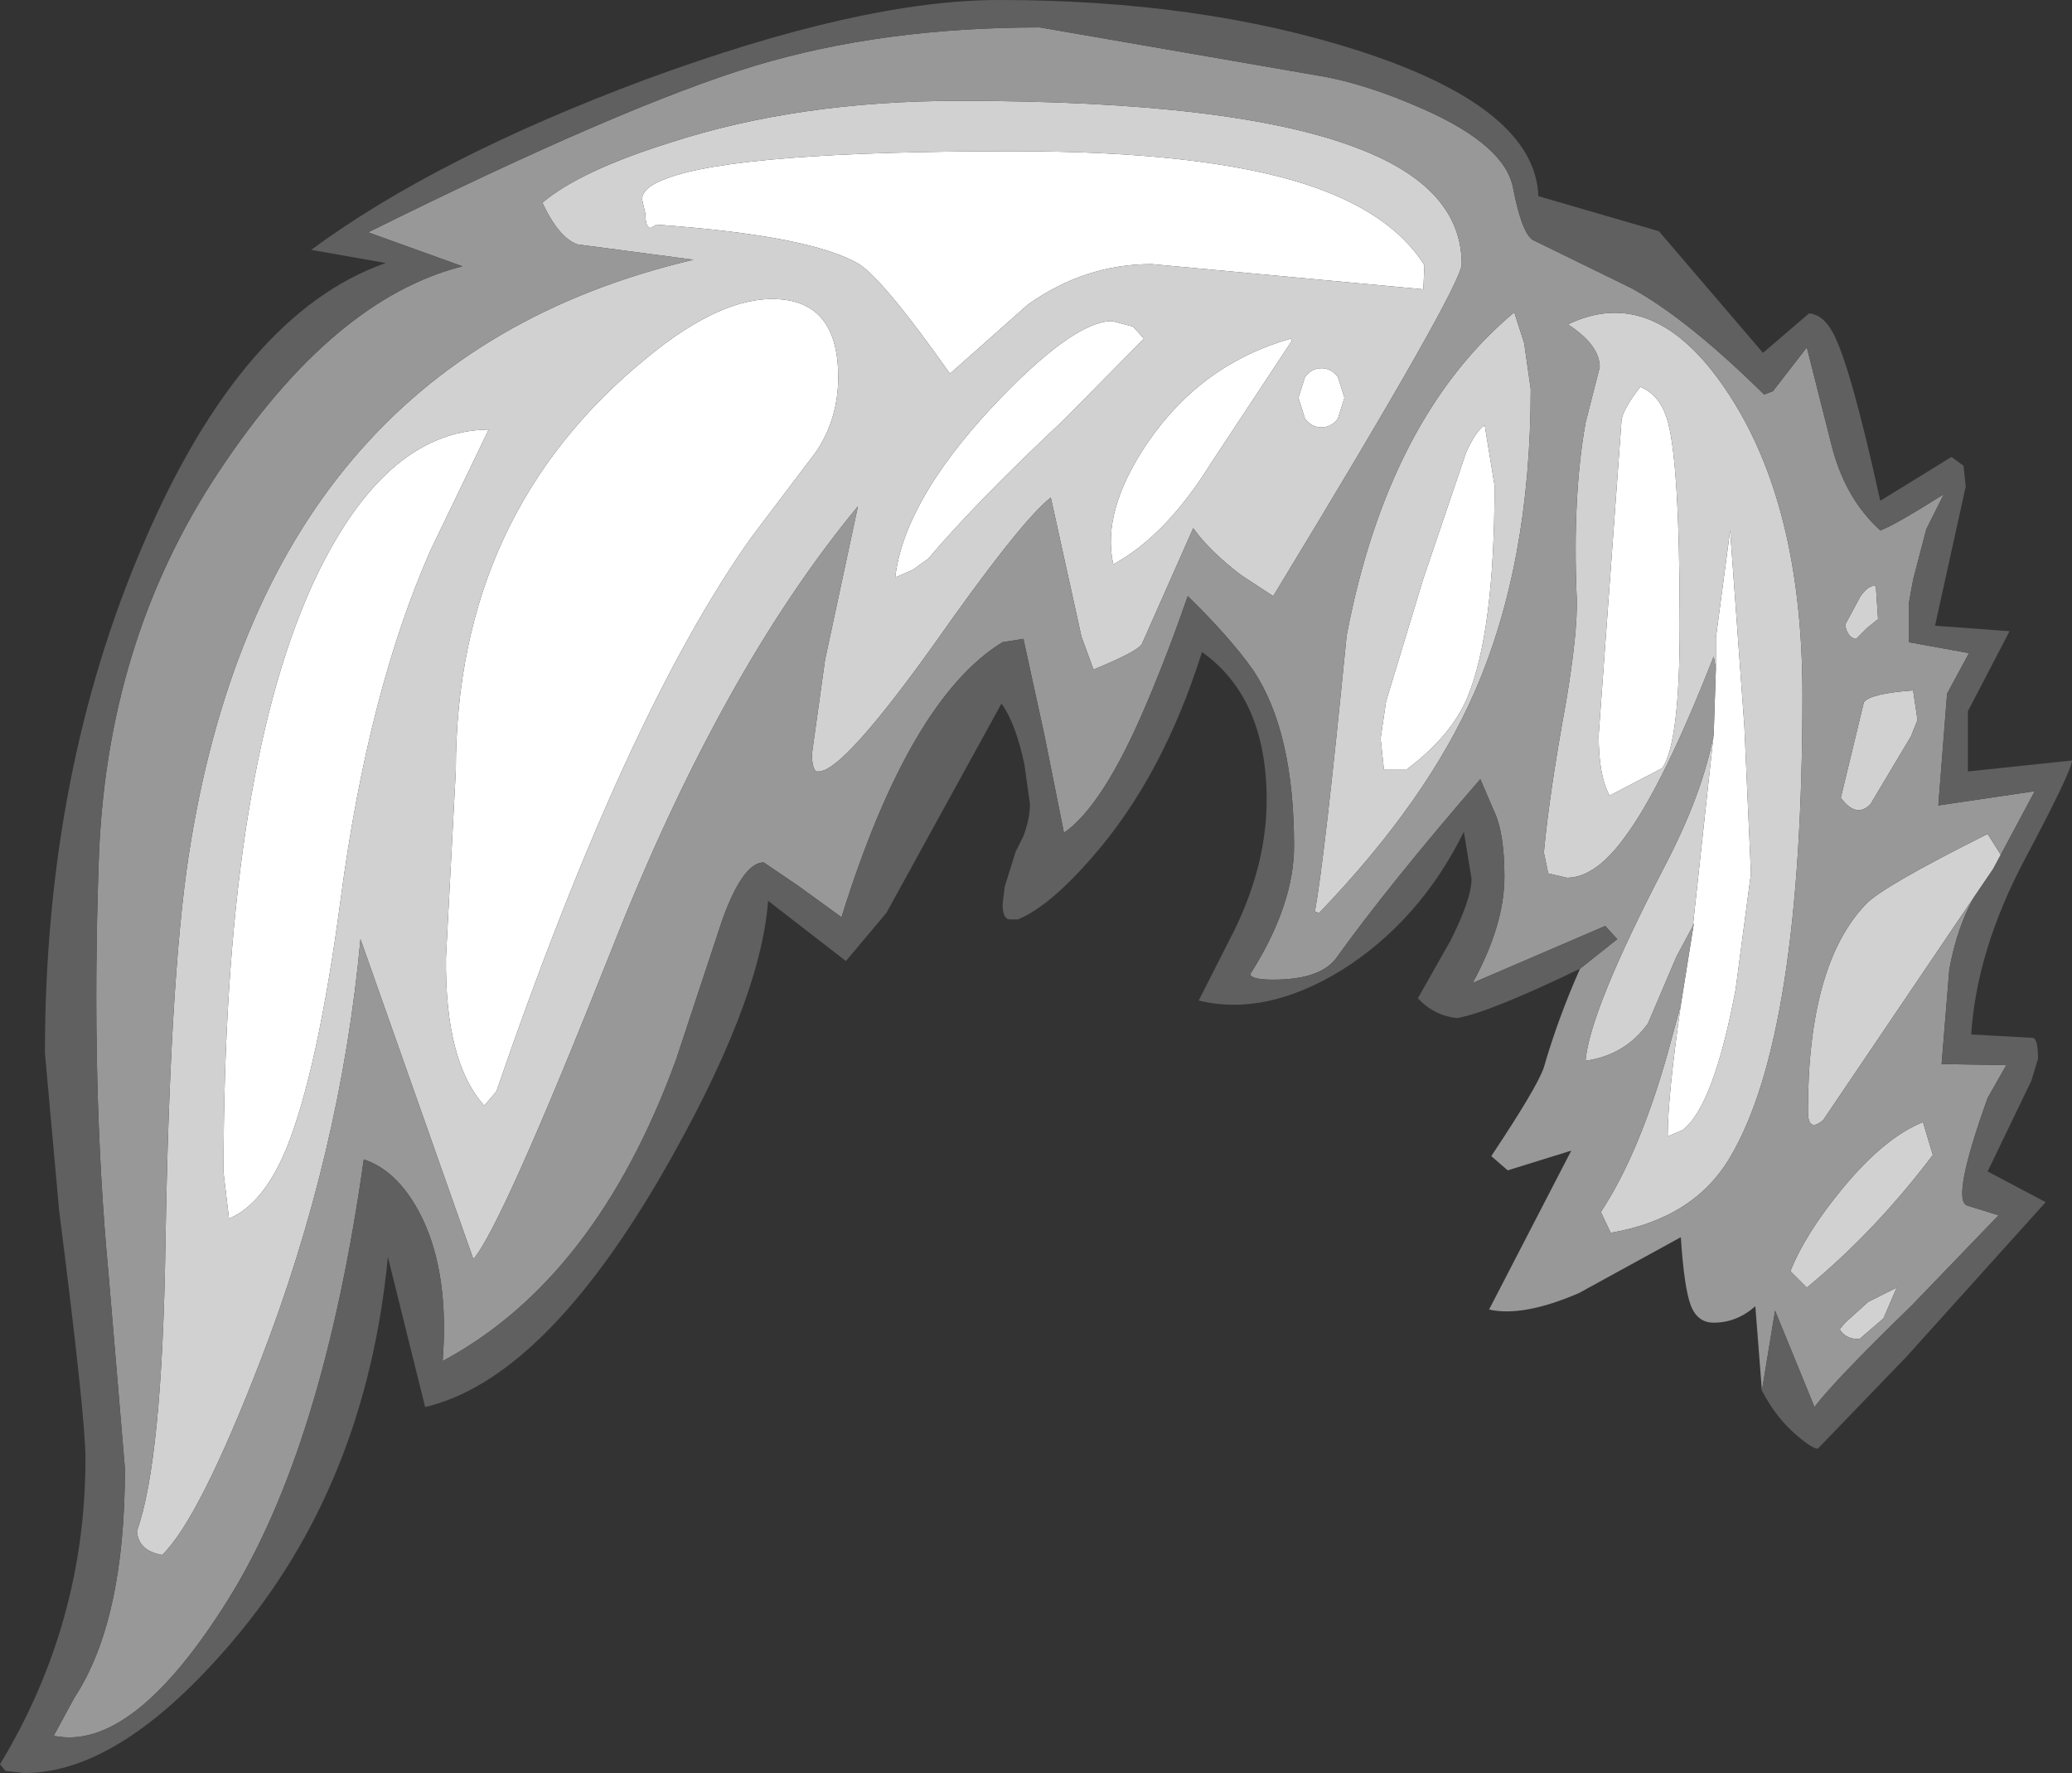 <?xml version="1.0" encoding="UTF-8" standalone="no"?>
<svg xmlns:ffdec="https://www.free-decompiler.com/flash" xmlns:xlink="http://www.w3.org/1999/xlink" ffdec:objectType="shape" height="80.9px" width="94.55px" xmlns="http://www.w3.org/2000/svg">
  <rect width="100%" height="100%" fill="#333333" stroke="none"/>
  <g transform="matrix(1.0, 0.0, 0.0, 1.0, 61.2, 51.6)">
    <path d="M3.75 -38.4 L-8.65 -39.55 Q-11.7 -39.55 -14.3 -37.7 L-17.85 -34.55 Q-20.85 -38.8 -22.0 -39.55 -24.2 -40.85 -31.25 -41.35 L-31.5 -41.2 Q-31.75 -41.2 -31.75 -41.85 L-31.9 -42.5 Q-31.9 -43.05 -30.8 -43.45 -27.55 -44.7 -14.95 -44.7 -6.3 -44.7 -1.65 -43.2 2.25 -41.95 3.8 -39.5 L3.75 -38.4 M6.55 -32.2 L7.0 -29.45 Q7.0 -22.75 5.75 -19.75 5.0 -18.0 3.0 -16.5 L1.95 -16.5 1.8 -17.9 2.05 -19.6 3.75 -25.2 5.7 -30.95 Q6.15 -31.95 6.55 -32.2 M17.1 -21.1 L17.1 -22.5 17.75 -27.4 18.4 -18.45 18.7 -11.75 18.0 -6.45 Q17.0 -1.15 15.6 -0.05 L14.9 0.25 Q14.9 -1.55 15.5 -5.75 L16.1 -9.5 16.05 -9.35 17.0 -18.1 17.1 -21.1 M14.85 -32.55 Q15.45 -30.75 15.45 -23.05 15.45 -17.7 14.65 -16.55 L12.25 -15.3 Q11.75 -16.2 11.75 -18.05 L12.8 -32.5 Q12.95 -33.05 13.65 -33.95 14.5 -33.6 14.85 -32.55 M-45.65 -10.6 Q-46.7 -2.7 -48.15 0.85 -49.2 3.35 -50.75 4.0 L-51.0 1.9 Q-51.0 -15.85 -47.0 -24.8 -43.75 -31.95 -38.9 -32.0 L-41.55 -26.5 Q-44.4 -20.05 -45.65 -10.6 M-19.55 -25.6 L-20.35 -25.25 Q-19.95 -28.7 -15.95 -33.0 -12.25 -36.95 -10.45 -36.95 L-9.5 -36.7 -9.0 -36.15 -12.65 -32.45 Q-16.6 -28.75 -18.85 -26.1 L-19.55 -25.6 M-2.25 -36.05 L-5.95 -30.45 Q-8.0 -27.15 -10.4 -25.85 -10.95 -28.3 -8.8 -31.45 -6.35 -35.0 -2.3 -36.15 L-2.25 -36.05 M-1.95 -33.45 L-1.65 -34.4 Q-1.35 -34.8 -0.9 -34.8 -0.45 -34.8 -0.15 -34.4 L0.15 -33.45 -0.15 -32.5 Q-0.45 -32.1 -0.9 -32.1 -1.35 -32.1 -1.65 -32.5 L-1.95 -33.45 M-23.95 -31.0 L-26.9 -27.1 Q-32.6 -19.1 -38.55 -1.8 L-39.1 -1.15 Q-40.9 -3.15 -40.85 -7.9 L-40.4 -16.45 Q-40.4 -28.2 -31.65 -35.3 -28.25 -38.1 -25.7 -37.95 -22.95 -37.8 -22.95 -34.4 -22.95 -32.5 -23.95 -31.0" fill="#ffffff" fill-rule="evenodd" stroke="none"/>
    <path d="M28.9 -10.7 L22.0 -0.5 Q21.3 0.1 21.3 -0.9 21.3 -7.6 23.95 -10.35 24.7 -11.15 29.5 -13.55 L30.1 -12.6 29.75 -11.95 28.9 -10.7 M3.75 -38.4 L3.8 -39.5 Q2.25 -41.95 -1.65 -43.2 -6.3 -44.7 -14.95 -44.7 -27.55 -44.7 -30.8 -43.45 -31.9 -43.05 -31.9 -42.5 L-31.75 -41.85 Q-31.75 -41.2 -31.5 -41.2 L-31.25 -41.35 Q-24.2 -40.85 -22.0 -39.55 -20.85 -38.8 -17.85 -34.55 L-14.3 -37.7 Q-11.7 -39.55 -8.65 -39.55 L3.75 -38.4 M5.5 -39.55 Q5.5 -38.55 -3.1 -24.4 L-4.55 -25.35 Q-6.0 -26.45 -6.75 -27.5 L-9.1 -22.2 Q-9.35 -21.85 -11.3 -21.05 L-11.85 -22.55 -13.25 -28.9 Q-14.65 -27.8 -18.65 -22.1 -22.35 -16.95 -23.6 -16.45 L-23.8 -16.4 -23.95 -16.4 Q-24.15 -16.55 -24.15 -17.2 L-23.55 -21.5 -22.05 -28.5 Q-28.3 -20.95 -33.3 -8.25 -38.3 4.35 -39.6 5.85 L-44.75 -8.75 Q-45.65 1.0 -49.3 10.45 -52.1 17.7 -53.8 19.35 -54.9 19.15 -54.95 18.25 -53.8 15.05 -53.65 5.15 -53.45 -6.85 -52.6 -12.5 -49.15 -35.15 -29.55 -39.75 L-34.85 -40.45 Q-35.7 -40.75 -36.45 -42.35 -34.75 -43.8 -30.6 -45.1 -24.75 -47.0 -17.4 -47.0 -4.75 -47.0 0.85 -44.8 5.5 -43.0 5.5 -39.55 M8.65 -33.85 Q8.65 -25.9 6.1 -20.05 3.95 -15.1 -1.0 -9.95 L-1.2 -10.0 Q-0.75 -12.45 0.25 -22.6 2.15 -32.55 7.9 -37.35 L8.35 -35.95 8.65 -33.85 M6.55 -32.2 Q6.15 -31.95 5.7 -30.95 L3.75 -25.2 2.05 -19.6 1.8 -17.9 1.95 -16.5 3.0 -16.5 Q5.0 -18.0 5.75 -19.75 7.0 -22.75 7.0 -29.45 L6.55 -32.2 M17.1 -21.1 L17.0 -21.65 Q14.75 -15.9 13.05 -13.55 11.65 -11.55 10.3 -11.55 L9.45 -11.75 9.25 -12.7 Q9.5 -15.4 10.25 -19.5 10.8 -22.75 10.75 -24.3 10.55 -28.9 11.15 -32.3 L11.8 -34.85 Q11.8 -35.85 10.35 -36.8 14.3 -38.7 17.6 -33.75 21.05 -28.6 21.05 -19.9 21.05 -4.35 17.75 1.2 16.1 4.0 12.3 4.65 L11.85 3.7 Q13.6 1.05 14.9 -3.55 L15.5 -5.75 Q14.9 -1.55 14.9 0.25 L15.6 -0.05 Q17.0 -1.15 18.0 -6.45 L18.7 -11.75 18.4 -18.45 17.75 -27.4 17.1 -22.5 17.1 -21.1 M16.05 -9.35 L15.3 -7.95 14.0 -4.9 Q12.95 -3.45 11.15 -3.2 11.35 -5.5 14.75 -12.05 16.5 -15.4 17.0 -18.1 L16.05 -9.35 M14.85 -32.55 Q14.5 -33.6 13.65 -33.95 12.95 -33.05 12.8 -32.5 L11.75 -18.05 Q11.75 -16.2 12.25 -15.3 L14.65 -16.55 Q15.45 -17.7 15.45 -23.05 15.45 -30.75 14.85 -32.55 M26.3 -18.75 L26.0 -18.0 24.15 -14.9 Q23.5 -14.25 22.8 -15.2 L23.85 -19.55 Q24.1 -19.95 26.1 -20.1 L26.3 -18.75 M24.0 -22.95 L23.5 -22.45 Q23.4 -22.45 23.25 -22.55 23.05 -22.75 23.0 -23.1 L23.7 -24.4 Q24.1 -24.95 24.4 -24.85 L24.5 -23.35 24.0 -22.95 M23.65 9.5 Q23.0 9.5 22.75 9.05 L23.0 8.75 24.05 7.8 25.35 7.15 24.75 8.55 23.65 9.5 M20.5 6.4 Q21.2 4.65 22.9 2.6 24.8 0.3 26.55 -0.4 L27.0 1.1 Q24.35 4.6 21.25 7.15 L20.5 6.4 M-23.95 -31.0 Q-22.95 -32.5 -22.95 -34.4 -22.95 -37.8 -25.7 -37.95 -28.25 -38.1 -31.65 -35.3 -40.4 -28.2 -40.4 -16.45 L-40.85 -7.9 Q-40.9 -3.15 -39.1 -1.15 L-38.55 -1.8 Q-32.6 -19.1 -26.9 -27.1 L-23.95 -31.0 M-1.95 -33.45 L-1.65 -32.5 Q-1.35 -32.1 -0.9 -32.1 -0.45 -32.1 -0.15 -32.5 L0.15 -33.45 -0.15 -34.4 Q-0.45 -34.8 -0.9 -34.8 -1.35 -34.8 -1.65 -34.4 L-1.95 -33.45 M-2.25 -36.05 L-2.3 -36.15 Q-6.35 -35.0 -8.8 -31.45 -10.95 -28.3 -10.4 -25.85 -8.0 -27.15 -5.95 -30.45 L-2.25 -36.05 M-19.55 -25.6 L-18.85 -26.1 Q-16.6 -28.75 -12.65 -32.45 L-9.0 -36.15 -9.5 -36.7 -10.45 -36.95 Q-12.25 -36.95 -15.95 -33.0 -19.95 -28.7 -20.35 -25.25 L-19.55 -25.6 M-45.65 -10.6 Q-44.4 -20.05 -41.55 -26.5 L-38.9 -32.0 Q-43.75 -31.95 -47.0 -24.8 -51.0 -15.85 -51.0 1.9 L-50.75 4.0 Q-49.2 3.35 -48.15 0.85 -46.7 -2.7 -45.65 -10.6" fill="#d1d1d1" fill-rule="evenodd" stroke="none"/>
    <path d="M10.9 -7.4 L12.6 -8.75 12.05 -9.35 6.0 -6.75 Q7.45 -9.4 7.45 -11.6 7.45 -13.65 6.95 -14.65 L6.35 -16.05 Q2.15 -11.2 -0.25 -7.85 -1.0 -6.9 -3.1 -6.9 -4.1 -6.9 -4.15 -7.15 -2.15 -10.3 -2.15 -13.0 -2.15 -18.2 -4.0 -21.0 -5.05 -22.5 -7.0 -24.4 -7.9 -21.8 -8.9 -19.45 -10.85 -14.85 -12.65 -13.6 L-13.55 -18.1 -14.5 -22.45 -15.45 -22.3 Q-19.7 -19.7 -22.8 -9.75 L-24.8 -11.2 -26.35 -12.25 Q-27.3 -12.25 -28.25 -9.6 L-30.35 -3.25 Q-34.0 6.75 -41.0 10.5 -40.7 6.6 -41.9 4.05 -42.95 1.85 -44.6 1.3 -46.45 14.45 -50.8 21.4 -55.15 28.35 -58.75 27.6 L-57.8 25.85 Q-55.5 22.35 -55.5 15.4 L-56.25 6.5 Q-57.05 -2.05 -56.7 -12.15 -56.4 -22.3 -51.2 -30.1 -46.0 -37.95 -40.1 -39.45 L-44.4 -41.0 Q-32.7 -46.8 -26.75 -48.6 -20.95 -50.35 -13.75 -50.35 L-1.05 -48.15 Q1.1 -47.8 3.8 -46.6 7.5 -44.95 7.85 -43.0 8.25 -40.95 8.75 -40.65 L13.25 -38.45 Q15.8 -37.05 19.3 -33.6 L19.7 -33.75 21.25 -35.75 22.35 -31.4 Q22.95 -28.9 24.6 -27.4 25.2 -27.6 27.5 -29.05 L26.7 -27.45 26.1 -25.15 25.9 -24.05 25.9 -22.3 28.65 -21.8 27.65 -19.95 27.25 -14.85 31.65 -15.5 30.1 -12.6 29.5 -13.55 Q24.7 -11.15 23.95 -10.35 21.3 -7.6 21.3 -0.9 21.3 0.1 22.0 -0.5 L28.9 -10.7 Q28.1 -9.3 27.75 -7.35 L27.4 -3.05 30.35 -3.0 29.5 -1.5 Q27.85 3.1 28.55 3.4 L30.0 3.85 26.05 7.95 Q22.45 11.45 21.6 12.6 L19.8 8.2 19.2 11.85 18.9 8.0 Q18.05 8.75 17.0 8.75 16.25 8.75 15.95 7.95 15.65 7.15 15.5 4.85 L10.85 7.4 Q8.3 8.5 6.75 8.15 L10.5 0.9 7.6 1.8 6.85 1.15 Q8.95 -2.0 9.25 -2.9 9.9 -5.15 10.9 -7.4 M8.65 -33.85 L8.35 -35.95 7.9 -37.35 Q2.15 -32.55 0.25 -22.6 -0.75 -12.45 -1.2 -10.0 L-1.0 -9.95 Q3.95 -15.1 6.1 -20.05 8.65 -25.9 8.65 -33.85 M5.5 -39.55 Q5.5 -43.0 0.85 -44.8 -4.75 -47.0 -17.4 -47.0 -24.75 -47.0 -30.6 -45.1 -34.75 -43.8 -36.45 -42.35 -35.7 -40.75 -34.85 -40.45 L-29.55 -39.75 Q-49.15 -35.15 -52.6 -12.5 -53.45 -6.85 -53.65 5.15 -53.8 15.05 -54.95 18.25 -54.9 19.15 -53.8 19.35 -52.1 17.7 -49.3 10.45 -45.65 1.0 -44.75 -8.75 L-39.6 5.85 Q-38.3 4.35 -33.3 -8.25 -28.3 -20.95 -22.05 -28.5 L-23.55 -21.5 -24.15 -17.2 Q-24.15 -16.55 -23.95 -16.4 L-23.8 -16.4 -23.6 -16.45 Q-22.35 -16.95 -18.65 -22.1 -14.65 -27.8 -13.25 -28.9 L-11.85 -22.55 -11.3 -21.05 Q-9.35 -21.85 -9.1 -22.2 L-6.75 -27.5 Q-6.0 -26.45 -4.55 -25.35 L-3.1 -24.4 Q5.5 -38.55 5.5 -39.55 M15.5 -5.75 L14.9 -3.55 Q13.6 1.05 11.85 3.7 L12.3 4.65 Q16.1 4.0 17.75 1.2 21.05 -4.35 21.05 -19.9 21.05 -28.6 17.6 -33.75 14.3 -38.7 10.35 -36.8 11.8 -35.85 11.8 -34.85 L11.15 -32.3 Q10.55 -28.9 10.75 -24.3 10.8 -22.75 10.25 -19.5 9.5 -15.4 9.25 -12.7 L9.45 -11.75 10.3 -11.55 Q11.65 -11.55 13.05 -13.55 14.75 -15.9 17.0 -21.65 L17.1 -21.1 17.0 -18.1 Q16.5 -15.4 14.75 -12.05 11.35 -5.5 11.15 -3.2 12.95 -3.45 14.0 -4.9 L15.3 -7.95 16.05 -9.35 16.1 -9.5 15.5 -5.75 M20.5 6.4 L21.25 7.15 Q24.35 4.6 27.0 1.1 L26.55 -0.4 Q24.8 0.3 22.9 2.6 21.2 4.65 20.5 6.4 M23.65 9.5 L24.75 8.55 25.35 7.15 24.05 7.8 23.0 8.75 22.75 9.05 Q23.0 9.5 23.65 9.5 M24.0 -22.95 L24.5 -23.35 24.4 -24.85 Q24.1 -24.95 23.7 -24.4 L23.0 -23.1 Q23.05 -22.75 23.25 -22.55 23.4 -22.45 23.5 -22.45 L24.0 -22.95 M26.3 -18.75 L26.1 -20.1 Q24.1 -19.95 23.85 -19.55 L22.8 -15.2 Q23.5 -14.25 24.15 -14.9 L26.0 -18.0 26.3 -18.75" fill="#989898" fill-rule="evenodd" stroke="none"/>
    <path d="M30.1 -12.6 L31.65 -15.5 27.25 -14.85 27.65 -19.95 28.65 -21.8 25.9 -22.3 25.9 -24.05 26.1 -25.15 26.7 -27.45 27.5 -29.05 Q25.2 -27.6 24.6 -27.4 22.95 -28.9 22.35 -31.4 L21.25 -35.75 19.7 -33.75 19.3 -33.6 Q15.8 -37.05 13.25 -38.45 L8.75 -40.65 Q8.25 -40.95 7.85 -43.0 7.5 -44.95 3.8 -46.6 1.1 -47.8 -1.05 -48.15 L-13.75 -50.35 Q-20.95 -50.35 -26.75 -48.6 -32.7 -46.8 -44.4 -41.0 L-40.1 -39.45 Q-46.0 -37.95 -51.2 -30.1 -56.4 -22.3 -56.7 -12.15 -57.05 -2.05 -56.25 6.5 L-55.5 15.4 Q-55.5 22.35 -57.8 25.85 L-58.75 27.6 Q-55.15 28.35 -50.8 21.4 -46.45 14.45 -44.6 1.3 -42.95 1.85 -41.9 4.05 -40.7 6.6 -41.0 10.5 -34.0 6.75 -30.35 -3.25 L-28.25 -9.6 Q-27.3 -12.25 -26.35 -12.25 L-24.8 -11.2 -22.8 -9.75 Q-19.7 -19.7 -15.45 -22.3 L-14.5 -22.45 -13.55 -18.1 -12.65 -13.6 Q-10.85 -14.85 -8.9 -19.45 -7.9 -21.8 -7.0 -24.4 -5.05 -22.5 -4.0 -21.0 -2.15 -18.2 -2.15 -13.0 -2.15 -10.3 -4.15 -7.15 -4.1 -6.9 -3.1 -6.9 -1.0 -6.9 -0.25 -7.85 2.15 -11.2 6.35 -16.05 L6.95 -14.65 Q7.45 -13.65 7.45 -11.6 7.45 -9.4 6.0 -6.75 L12.05 -9.35 12.6 -8.75 10.9 -7.4 Q6.75 -5.4 5.3 -5.15 4.25 -5.25 3.5 -6.05 L5.0 -8.7 Q5.95 -10.6 5.95 -11.5 L5.6 -13.65 Q3.6 -9.6 0.05 -7.35 -3.45 -5.2 -6.5 -5.95 L-4.85 -9.2 Q-3.4 -12.2 -3.4 -15.1 -3.4 -19.75 -6.35 -21.85 -8.15 -16.15 -11.35 -12.5 -13.3 -10.25 -14.75 -9.65 L-15.15 -9.65 Q-15.45 -9.7 -15.45 -10.35 L-15.35 -11.15 -14.85 -12.75 -14.5 -13.45 Q-14.2 -14.25 -14.2 -14.9 L-14.45 -16.7 Q-14.85 -18.6 -15.5 -19.5 L-20.75 -9.95 -22.6 -7.75 -26.15 -10.5 Q-26.5 -5.75 -31.15 2.25 -36.5 11.35 -41.8 12.6 L-43.5 5.75 Q-44.5 16.15 -50.6 23.3 -55.7 29.3 -60.1 29.3 L-60.95 29.2 -61.2 28.9 Q-57.3 22.45 -57.3 14.95 -57.3 13.05 -58.5 3.65 L-59.15 -3.55 Q-59.15 -16.35 -54.65 -26.8 -50.15 -37.3 -43.6 -39.6 L-47.0 -40.2 Q-41.3 -44.4 -31.8 -47.95 -21.9 -51.6 -15.6 -51.6 -6.45 -51.6 0.75 -49.3 8.85 -46.7 9.0 -42.65 L14.5 -41.05 19.25 -35.5 21.35 -37.3 Q22.0 -37.25 22.45 -36.4 23.25 -34.9 24.6 -28.75 L27.85 -30.75 28.4 -30.35 28.5 -29.4 27.1 -23.05 30.5 -22.8 28.6 -19.15 28.6 -16.4 33.35 -16.9 Q33.35 -16.45 31.2 -12.4 29.0 -8.25 28.75 -4.4 L31.5 -4.25 Q31.8 -4.3 31.8 -3.3 L31.5 -2.3 29.5 1.85 32.15 3.25 25.8 10.3 21.75 14.5 Q21.5 14.5 20.8 13.9 19.85 13.1 19.2 11.85 L19.8 8.2 21.6 12.6 Q22.45 11.45 26.05 7.95 L30.0 3.85 28.55 3.4 Q27.85 3.1 29.5 -1.5 L30.35 -3.0 27.4 -3.05 27.75 -7.35 Q28.1 -9.3 28.9 -10.7 L29.75 -11.95 30.1 -12.6" fill="#606060" fill-rule="evenodd" stroke="none"/>
  </g>
</svg>
